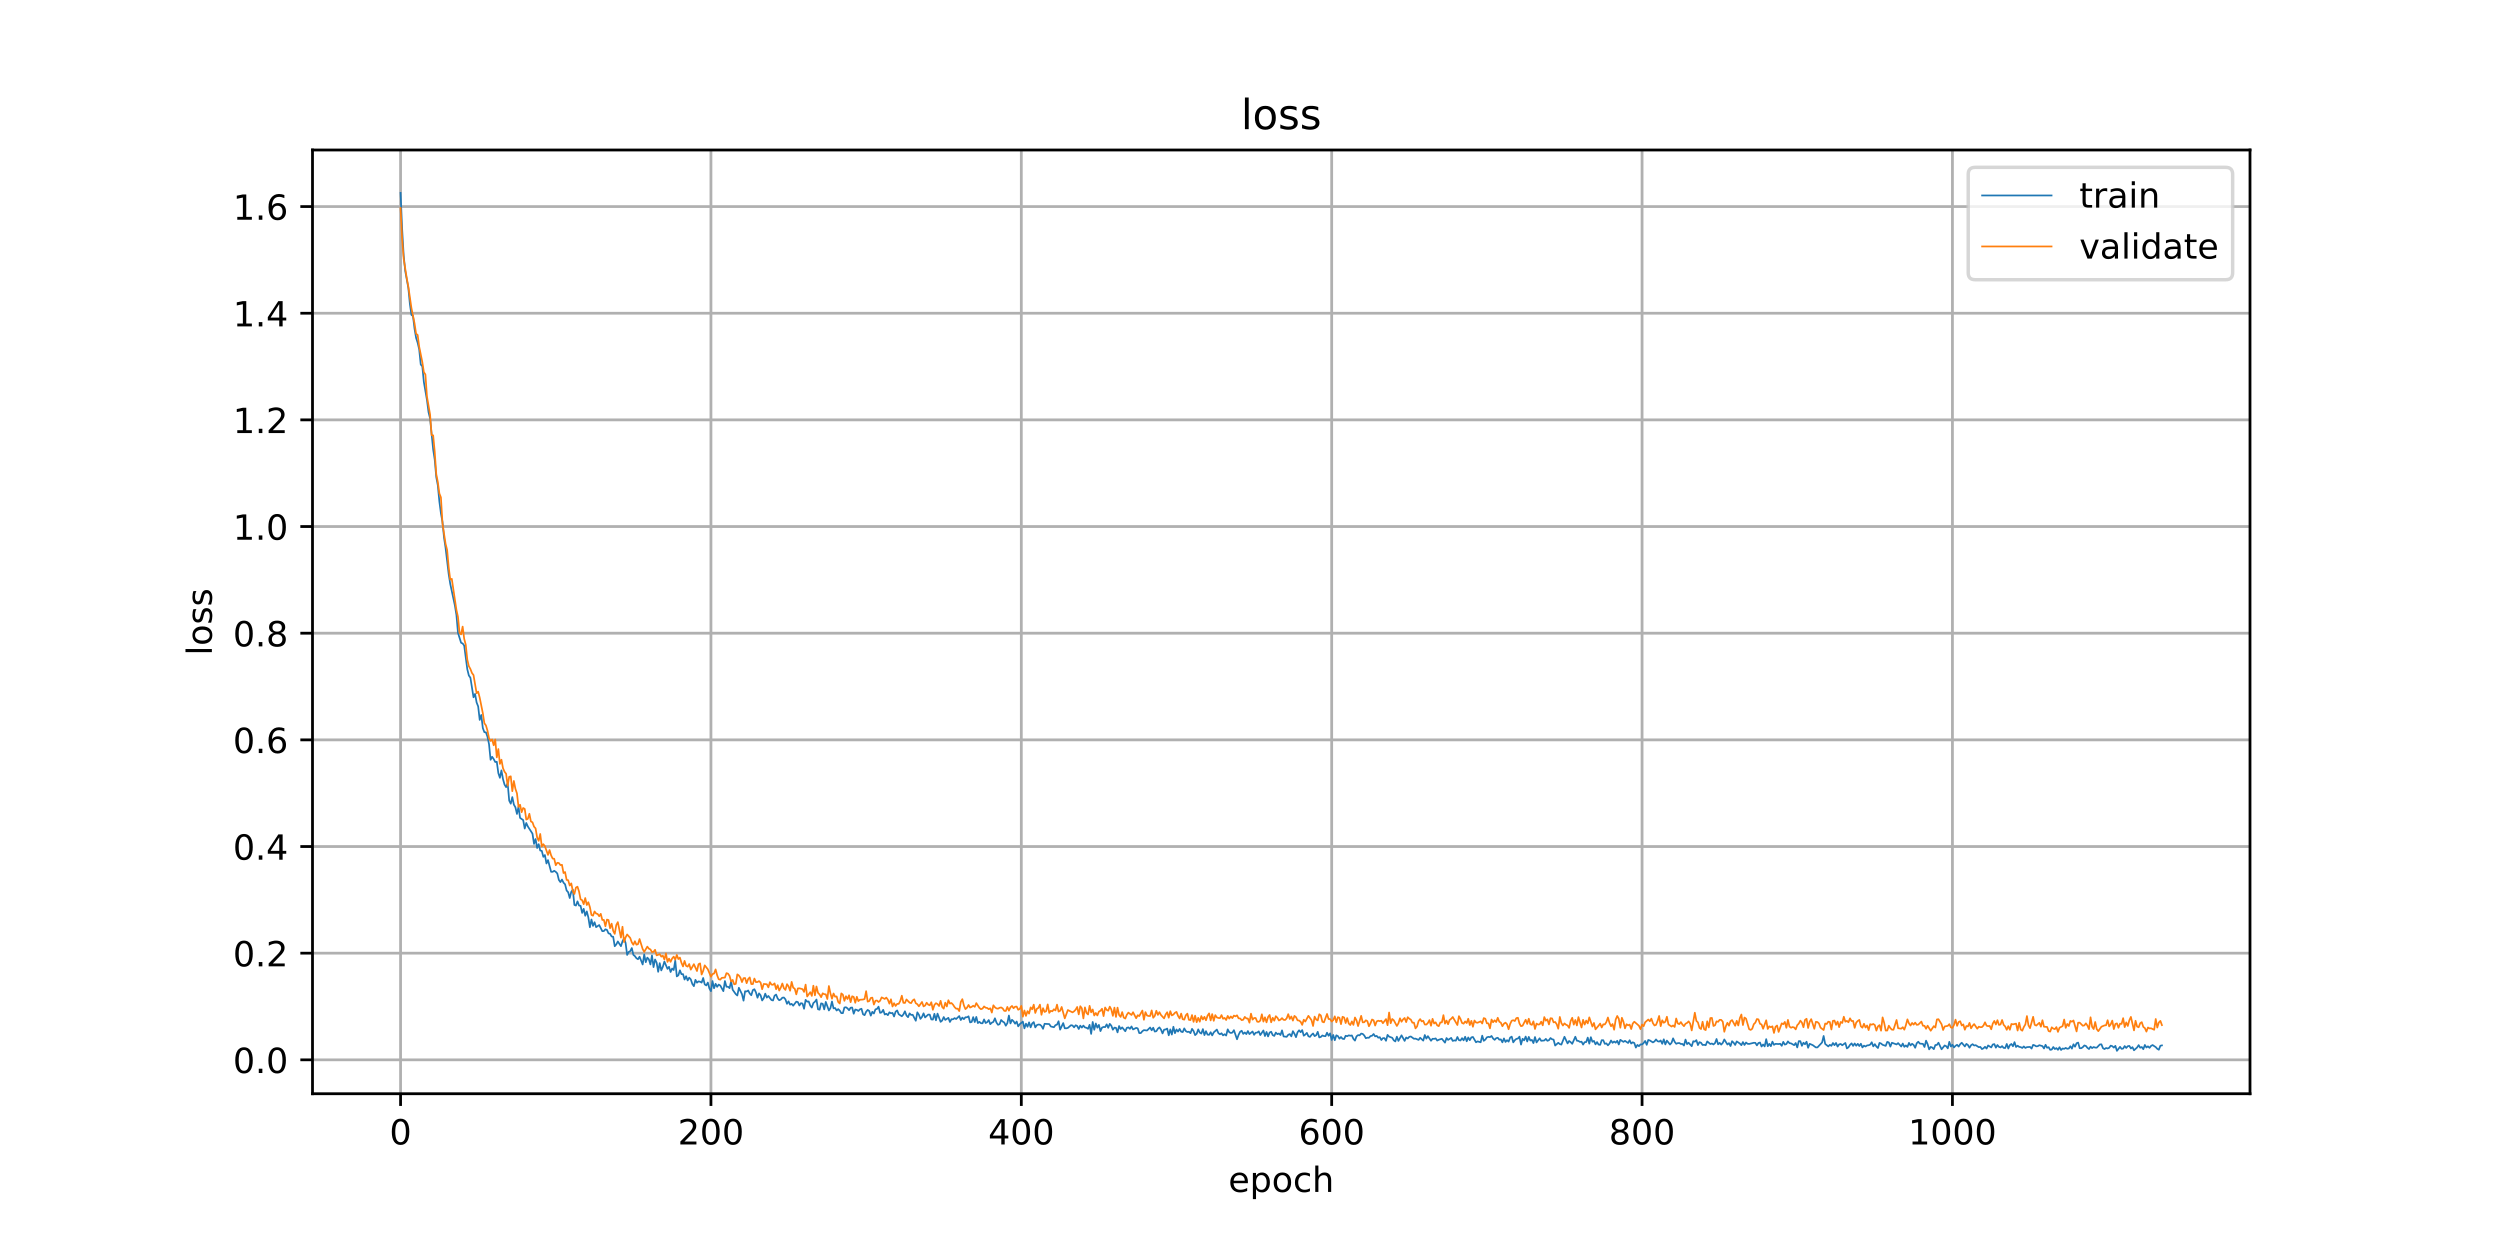 <?xml version="1.0" encoding="utf-8" standalone="no"?>
<!DOCTYPE svg PUBLIC "-//W3C//DTD SVG 1.1//EN"
  "http://www.w3.org/Graphics/SVG/1.1/DTD/svg11.dtd">
<!-- Created with matplotlib (https://matplotlib.org/) -->
<svg height="360pt" version="1.1" viewBox="0 0 720 360" width="720pt" xmlns="http://www.w3.org/2000/svg" xmlns:xlink="http://www.w3.org/1999/xlink">
 <defs>
  <style type="text/css">
*{stroke-linecap:butt;stroke-linejoin:round;}
  </style>
 </defs>
 <g id="figure_1">
  <g id="patch_1">
   <path d="M 0 360 
L 720 360 
L 720 0 
L 0 0 
z
" style="fill:#ffffff;"/>
  </g>
  <g id="axes_1">
   <g id="patch_2">
    <path d="M 90 315 
L 648 315 
L 648 43.2 
L 90 43.2 
z
" style="fill:#ffffff;"/>
   </g>
   <g id="matplotlib.axis_1">
    <g id="xtick_1">
     <g id="line2d_1">
      <path clip-path="url(#p9727763f2b)" d="M 115.364 315 
L 115.364 43.2 
" style="fill:none;stroke:#b0b0b0;stroke-linecap:square;stroke-width:0.8;"/>
     </g>
     <g id="line2d_2">
      <defs>
       <path d="M 0 0 
L 0 3.5 
" id="meda0ec96a5" style="stroke:#000000;stroke-width:0.8;"/>
      </defs>
      <g>
       <use style="stroke:#000000;stroke-width:0.8;" x="115.364" xlink:href="#meda0ec96a5" y="315"/>
      </g>
     </g>
     <g id="text_1">
      <!-- 0 -->
      <defs>
       <path d="M 31.781 66.406 
Q 24.172 66.406 20.328 58.906 
Q 16.5 51.422 16.5 36.375 
Q 16.5 21.391 20.328 13.891 
Q 24.172 6.391 31.781 6.391 
Q 39.453 6.391 43.281 13.891 
Q 47.125 21.391 47.125 36.375 
Q 47.125 51.422 43.281 58.906 
Q 39.453 66.406 31.781 66.406 
z
M 31.781 74.219 
Q 44.047 74.219 50.516 64.516 
Q 56.984 54.828 56.984 36.375 
Q 56.984 17.969 50.516 8.266 
Q 44.047 -1.422 31.781 -1.422 
Q 19.531 -1.422 13.062 8.266 
Q 6.594 17.969 6.594 36.375 
Q 6.594 54.828 13.062 64.516 
Q 19.531 74.219 31.781 74.219 
z
" id="DejaVuSans-48"/>
      </defs>
      <g transform="translate(112.182 329.598)scale(0.1 -0.1)">
       <use xlink:href="#DejaVuSans-48"/>
      </g>
     </g>
    </g>
    <g id="xtick_2">
     <g id="line2d_3">
      <path clip-path="url(#p9727763f2b)" d="M 204.751 315 
L 204.751 43.2 
" style="fill:none;stroke:#b0b0b0;stroke-linecap:square;stroke-width:0.8;"/>
     </g>
     <g id="line2d_4">
      <g>
       <use style="stroke:#000000;stroke-width:0.8;" x="204.751" xlink:href="#meda0ec96a5" y="315"/>
      </g>
     </g>
     <g id="text_2">
      <!-- 200 -->
      <defs>
       <path d="M 19.188 8.297 
L 53.609 8.297 
L 53.609 0 
L 7.328 0 
L 7.328 8.297 
Q 12.938 14.109 22.625 23.891 
Q 32.328 33.688 34.812 36.531 
Q 39.547 41.844 41.422 45.531 
Q 43.312 49.219 43.312 52.781 
Q 43.312 58.594 39.234 62.25 
Q 35.156 65.922 28.609 65.922 
Q 23.969 65.922 18.812 64.312 
Q 13.672 62.703 7.812 59.422 
L 7.812 69.391 
Q 13.766 71.781 18.938 73 
Q 24.125 74.219 28.422 74.219 
Q 39.75 74.219 46.484 68.547 
Q 53.219 62.891 53.219 53.422 
Q 53.219 48.922 51.531 44.891 
Q 49.859 40.875 45.406 35.406 
Q 44.188 33.984 37.641 27.219 
Q 31.109 20.453 19.188 8.297 
z
" id="DejaVuSans-50"/>
      </defs>
      <g transform="translate(195.207 329.598)scale(0.1 -0.1)">
       <use xlink:href="#DejaVuSans-50"/>
       <use x="63.623" xlink:href="#DejaVuSans-48"/>
       <use x="127.246" xlink:href="#DejaVuSans-48"/>
      </g>
     </g>
    </g>
    <g id="xtick_3">
     <g id="line2d_5">
      <path clip-path="url(#p9727763f2b)" d="M 294.138 315 
L 294.138 43.2 
" style="fill:none;stroke:#b0b0b0;stroke-linecap:square;stroke-width:0.8;"/>
     </g>
     <g id="line2d_6">
      <g>
       <use style="stroke:#000000;stroke-width:0.8;" x="294.138" xlink:href="#meda0ec96a5" y="315"/>
      </g>
     </g>
     <g id="text_3">
      <!-- 400 -->
      <defs>
       <path d="M 37.797 64.312 
L 12.891 25.391 
L 37.797 25.391 
z
M 35.203 72.906 
L 47.609 72.906 
L 47.609 25.391 
L 58.016 25.391 
L 58.016 17.188 
L 47.609 17.188 
L 47.609 0 
L 37.797 0 
L 37.797 17.188 
L 4.891 17.188 
L 4.891 26.703 
z
" id="DejaVuSans-52"/>
      </defs>
      <g transform="translate(284.594 329.598)scale(0.1 -0.1)">
       <use xlink:href="#DejaVuSans-52"/>
       <use x="63.623" xlink:href="#DejaVuSans-48"/>
       <use x="127.246" xlink:href="#DejaVuSans-48"/>
      </g>
     </g>
    </g>
    <g id="xtick_4">
     <g id="line2d_7">
      <path clip-path="url(#p9727763f2b)" d="M 383.525 315 
L 383.525 43.2 
" style="fill:none;stroke:#b0b0b0;stroke-linecap:square;stroke-width:0.8;"/>
     </g>
     <g id="line2d_8">
      <g>
       <use style="stroke:#000000;stroke-width:0.8;" x="383.525" xlink:href="#meda0ec96a5" y="315"/>
      </g>
     </g>
     <g id="text_4">
      <!-- 600 -->
      <defs>
       <path d="M 33.016 40.375 
Q 26.375 40.375 22.484 35.828 
Q 18.609 31.297 18.609 23.391 
Q 18.609 15.531 22.484 10.953 
Q 26.375 6.391 33.016 6.391 
Q 39.656 6.391 43.531 10.953 
Q 47.406 15.531 47.406 23.391 
Q 47.406 31.297 43.531 35.828 
Q 39.656 40.375 33.016 40.375 
z
M 52.594 71.297 
L 52.594 62.312 
Q 48.875 64.062 45.094 64.984 
Q 41.312 65.922 37.594 65.922 
Q 27.828 65.922 22.672 59.328 
Q 17.531 52.734 16.797 39.406 
Q 19.672 43.656 24.016 45.922 
Q 28.375 48.188 33.594 48.188 
Q 44.578 48.188 50.953 41.516 
Q 57.328 34.859 57.328 23.391 
Q 57.328 12.156 50.688 5.359 
Q 44.047 -1.422 33.016 -1.422 
Q 20.359 -1.422 13.672 8.266 
Q 6.984 17.969 6.984 36.375 
Q 6.984 53.656 15.188 63.938 
Q 23.391 74.219 37.203 74.219 
Q 40.922 74.219 44.703 73.484 
Q 48.484 72.75 52.594 71.297 
z
" id="DejaVuSans-54"/>
      </defs>
      <g transform="translate(373.982 329.598)scale(0.1 -0.1)">
       <use xlink:href="#DejaVuSans-54"/>
       <use x="63.623" xlink:href="#DejaVuSans-48"/>
       <use x="127.246" xlink:href="#DejaVuSans-48"/>
      </g>
     </g>
    </g>
    <g id="xtick_5">
     <g id="line2d_9">
      <path clip-path="url(#p9727763f2b)" d="M 472.913 315 
L 472.913 43.2 
" style="fill:none;stroke:#b0b0b0;stroke-linecap:square;stroke-width:0.8;"/>
     </g>
     <g id="line2d_10">
      <g>
       <use style="stroke:#000000;stroke-width:0.8;" x="472.913" xlink:href="#meda0ec96a5" y="315"/>
      </g>
     </g>
     <g id="text_5">
      <!-- 800 -->
      <defs>
       <path d="M 31.781 34.625 
Q 24.75 34.625 20.719 30.859 
Q 16.703 27.094 16.703 20.516 
Q 16.703 13.922 20.719 10.156 
Q 24.75 6.391 31.781 6.391 
Q 38.812 6.391 42.859 10.172 
Q 46.922 13.969 46.922 20.516 
Q 46.922 27.094 42.891 30.859 
Q 38.875 34.625 31.781 34.625 
z
M 21.922 38.812 
Q 15.578 40.375 12.031 44.719 
Q 8.5 49.078 8.5 55.328 
Q 8.5 64.062 14.719 69.141 
Q 20.953 74.219 31.781 74.219 
Q 42.672 74.219 48.875 69.141 
Q 55.078 64.062 55.078 55.328 
Q 55.078 49.078 51.531 44.719 
Q 48 40.375 41.703 38.812 
Q 48.828 37.156 52.797 32.312 
Q 56.781 27.484 56.781 20.516 
Q 56.781 9.906 50.312 4.234 
Q 43.844 -1.422 31.781 -1.422 
Q 19.734 -1.422 13.25 4.234 
Q 6.781 9.906 6.781 20.516 
Q 6.781 27.484 10.781 32.312 
Q 14.797 37.156 21.922 38.812 
z
M 18.312 54.391 
Q 18.312 48.734 21.844 45.562 
Q 25.391 42.391 31.781 42.391 
Q 38.141 42.391 41.719 45.562 
Q 45.312 48.734 45.312 54.391 
Q 45.312 60.062 41.719 63.234 
Q 38.141 66.406 31.781 66.406 
Q 25.391 66.406 21.844 63.234 
Q 18.312 60.062 18.312 54.391 
z
" id="DejaVuSans-56"/>
      </defs>
      <g transform="translate(463.369 329.598)scale(0.1 -0.1)">
       <use xlink:href="#DejaVuSans-56"/>
       <use x="63.623" xlink:href="#DejaVuSans-48"/>
       <use x="127.246" xlink:href="#DejaVuSans-48"/>
      </g>
     </g>
    </g>
    <g id="xtick_6">
     <g id="line2d_11">
      <path clip-path="url(#p9727763f2b)" d="M 562.3 315 
L 562.3 43.2 
" style="fill:none;stroke:#b0b0b0;stroke-linecap:square;stroke-width:0.8;"/>
     </g>
     <g id="line2d_12">
      <g>
       <use style="stroke:#000000;stroke-width:0.8;" x="562.3" xlink:href="#meda0ec96a5" y="315"/>
      </g>
     </g>
     <g id="text_6">
      <!-- 1000 -->
      <defs>
       <path d="M 12.406 8.297 
L 28.516 8.297 
L 28.516 63.922 
L 10.984 60.406 
L 10.984 69.391 
L 28.422 72.906 
L 38.281 72.906 
L 38.281 8.297 
L 54.391 8.297 
L 54.391 0 
L 12.406 0 
z
" id="DejaVuSans-49"/>
      </defs>
      <g transform="translate(549.575 329.598)scale(0.1 -0.1)">
       <use xlink:href="#DejaVuSans-49"/>
       <use x="63.623" xlink:href="#DejaVuSans-48"/>
       <use x="127.246" xlink:href="#DejaVuSans-48"/>
       <use x="190.869" xlink:href="#DejaVuSans-48"/>
      </g>
     </g>
    </g>
    <g id="text_7">
     <!-- epoch -->
     <defs>
      <path d="M 56.203 29.594 
L 56.203 25.203 
L 14.891 25.203 
Q 15.484 15.922 20.484 11.062 
Q 25.484 6.203 34.422 6.203 
Q 39.594 6.203 44.453 7.469 
Q 49.312 8.734 54.109 11.281 
L 54.109 2.781 
Q 49.266 0.734 44.188 -0.344 
Q 39.109 -1.422 33.891 -1.422 
Q 20.797 -1.422 13.156 6.188 
Q 5.516 13.812 5.516 26.812 
Q 5.516 40.234 12.766 48.109 
Q 20.016 56 32.328 56 
Q 43.359 56 49.781 48.891 
Q 56.203 41.797 56.203 29.594 
z
M 47.219 32.234 
Q 47.125 39.594 43.094 43.984 
Q 39.062 48.391 32.422 48.391 
Q 24.906 48.391 20.391 44.141 
Q 15.875 39.891 15.188 32.172 
z
" id="DejaVuSans-101"/>
      <path d="M 18.109 8.203 
L 18.109 -20.797 
L 9.078 -20.797 
L 9.078 54.688 
L 18.109 54.688 
L 18.109 46.391 
Q 20.953 51.266 25.266 53.625 
Q 29.594 56 35.594 56 
Q 45.562 56 51.781 48.094 
Q 58.016 40.188 58.016 27.297 
Q 58.016 14.406 51.781 6.484 
Q 45.562 -1.422 35.594 -1.422 
Q 29.594 -1.422 25.266 0.953 
Q 20.953 3.328 18.109 8.203 
z
M 48.688 27.297 
Q 48.688 37.203 44.609 42.844 
Q 40.531 48.484 33.406 48.484 
Q 26.266 48.484 22.188 42.844 
Q 18.109 37.203 18.109 27.297 
Q 18.109 17.391 22.188 11.75 
Q 26.266 6.109 33.406 6.109 
Q 40.531 6.109 44.609 11.75 
Q 48.688 17.391 48.688 27.297 
z
" id="DejaVuSans-112"/>
      <path d="M 30.609 48.391 
Q 23.391 48.391 19.188 42.75 
Q 14.984 37.109 14.984 27.297 
Q 14.984 17.484 19.156 11.844 
Q 23.344 6.203 30.609 6.203 
Q 37.797 6.203 41.984 11.859 
Q 46.188 17.531 46.188 27.297 
Q 46.188 37.016 41.984 42.703 
Q 37.797 48.391 30.609 48.391 
z
M 30.609 56 
Q 42.328 56 49.016 48.375 
Q 55.719 40.766 55.719 27.297 
Q 55.719 13.875 49.016 6.219 
Q 42.328 -1.422 30.609 -1.422 
Q 18.844 -1.422 12.172 6.219 
Q 5.516 13.875 5.516 27.297 
Q 5.516 40.766 12.172 48.375 
Q 18.844 56 30.609 56 
z
" id="DejaVuSans-111"/>
      <path d="M 48.781 52.594 
L 48.781 44.188 
Q 44.969 46.297 41.141 47.344 
Q 37.312 48.391 33.406 48.391 
Q 24.656 48.391 19.812 42.844 
Q 14.984 37.312 14.984 27.297 
Q 14.984 17.281 19.812 11.734 
Q 24.656 6.203 33.406 6.203 
Q 37.312 6.203 41.141 7.25 
Q 44.969 8.297 48.781 10.406 
L 48.781 2.094 
Q 45.016 0.344 40.984 -0.531 
Q 36.969 -1.422 32.422 -1.422 
Q 20.062 -1.422 12.781 6.344 
Q 5.516 14.109 5.516 27.297 
Q 5.516 40.672 12.859 48.328 
Q 20.219 56 33.016 56 
Q 37.156 56 41.109 55.141 
Q 45.062 54.297 48.781 52.594 
z
" id="DejaVuSans-99"/>
      <path d="M 54.891 33.016 
L 54.891 0 
L 45.906 0 
L 45.906 32.719 
Q 45.906 40.484 42.875 44.328 
Q 39.844 48.188 33.797 48.188 
Q 26.516 48.188 22.312 43.547 
Q 18.109 38.922 18.109 30.906 
L 18.109 0 
L 9.078 0 
L 9.078 75.984 
L 18.109 75.984 
L 18.109 46.188 
Q 21.344 51.125 25.703 53.562 
Q 30.078 56 35.797 56 
Q 45.219 56 50.047 50.172 
Q 54.891 44.344 54.891 33.016 
z
" id="DejaVuSans-104"/>
     </defs>
     <g transform="translate(353.772 343.277)scale(0.1 -0.1)">
      <use xlink:href="#DejaVuSans-101"/>
      <use x="61.523" xlink:href="#DejaVuSans-112"/>
      <use x="125" xlink:href="#DejaVuSans-111"/>
      <use x="186.182" xlink:href="#DejaVuSans-99"/>
      <use x="241.162" xlink:href="#DejaVuSans-104"/>
     </g>
    </g>
   </g>
   <g id="matplotlib.axis_2">
    <g id="ytick_1">
     <g id="line2d_13">
      <path clip-path="url(#p9727763f2b)" d="M 90 305.229 
L 648 305.229 
" style="fill:none;stroke:#b0b0b0;stroke-linecap:square;stroke-width:0.8;"/>
     </g>
     <g id="line2d_14">
      <defs>
       <path d="M 0 0 
L -3.5 0 
" id="mf08784c897" style="stroke:#000000;stroke-width:0.8;"/>
      </defs>
      <g>
       <use style="stroke:#000000;stroke-width:0.8;" x="90" xlink:href="#mf08784c897" y="305.229"/>
      </g>
     </g>
     <g id="text_8">
      <!-- 0.0 -->
      <defs>
       <path d="M 10.688 12.406 
L 21 12.406 
L 21 0 
L 10.688 0 
z
" id="DejaVuSans-46"/>
      </defs>
      <g transform="translate(67.097 309.028)scale(0.1 -0.1)">
       <use xlink:href="#DejaVuSans-48"/>
       <use x="63.623" xlink:href="#DejaVuSans-46"/>
       <use x="95.41" xlink:href="#DejaVuSans-48"/>
      </g>
     </g>
    </g>
    <g id="ytick_2">
     <g id="line2d_15">
      <path clip-path="url(#p9727763f2b)" d="M 90 274.512 
L 648 274.512 
" style="fill:none;stroke:#b0b0b0;stroke-linecap:square;stroke-width:0.8;"/>
     </g>
     <g id="line2d_16">
      <g>
       <use style="stroke:#000000;stroke-width:0.8;" x="90" xlink:href="#mf08784c897" y="274.512"/>
      </g>
     </g>
     <g id="text_9">
      <!-- 0.2 -->
      <g transform="translate(67.097 278.311)scale(0.1 -0.1)">
       <use xlink:href="#DejaVuSans-48"/>
       <use x="63.623" xlink:href="#DejaVuSans-46"/>
       <use x="95.41" xlink:href="#DejaVuSans-50"/>
      </g>
     </g>
    </g>
    <g id="ytick_3">
     <g id="line2d_17">
      <path clip-path="url(#p9727763f2b)" d="M 90 243.795 
L 648 243.795 
" style="fill:none;stroke:#b0b0b0;stroke-linecap:square;stroke-width:0.8;"/>
     </g>
     <g id="line2d_18">
      <g>
       <use style="stroke:#000000;stroke-width:0.8;" x="90" xlink:href="#mf08784c897" y="243.795"/>
      </g>
     </g>
     <g id="text_10">
      <!-- 0.4 -->
      <g transform="translate(67.097 247.594)scale(0.1 -0.1)">
       <use xlink:href="#DejaVuSans-48"/>
       <use x="63.623" xlink:href="#DejaVuSans-46"/>
       <use x="95.41" xlink:href="#DejaVuSans-52"/>
      </g>
     </g>
    </g>
    <g id="ytick_4">
     <g id="line2d_19">
      <path clip-path="url(#p9727763f2b)" d="M 90 213.078 
L 648 213.078 
" style="fill:none;stroke:#b0b0b0;stroke-linecap:square;stroke-width:0.8;"/>
     </g>
     <g id="line2d_20">
      <g>
       <use style="stroke:#000000;stroke-width:0.8;" x="90" xlink:href="#mf08784c897" y="213.078"/>
      </g>
     </g>
     <g id="text_11">
      <!-- 0.6 -->
      <g transform="translate(67.097 216.877)scale(0.1 -0.1)">
       <use xlink:href="#DejaVuSans-48"/>
       <use x="63.623" xlink:href="#DejaVuSans-46"/>
       <use x="95.41" xlink:href="#DejaVuSans-54"/>
      </g>
     </g>
    </g>
    <g id="ytick_5">
     <g id="line2d_21">
      <path clip-path="url(#p9727763f2b)" d="M 90 182.361 
L 648 182.361 
" style="fill:none;stroke:#b0b0b0;stroke-linecap:square;stroke-width:0.8;"/>
     </g>
     <g id="line2d_22">
      <g>
       <use style="stroke:#000000;stroke-width:0.8;" x="90" xlink:href="#mf08784c897" y="182.361"/>
      </g>
     </g>
     <g id="text_12">
      <!-- 0.8 -->
      <g transform="translate(67.097 186.16)scale(0.1 -0.1)">
       <use xlink:href="#DejaVuSans-48"/>
       <use x="63.623" xlink:href="#DejaVuSans-46"/>
       <use x="95.41" xlink:href="#DejaVuSans-56"/>
      </g>
     </g>
    </g>
    <g id="ytick_6">
     <g id="line2d_23">
      <path clip-path="url(#p9727763f2b)" d="M 90 151.644 
L 648 151.644 
" style="fill:none;stroke:#b0b0b0;stroke-linecap:square;stroke-width:0.8;"/>
     </g>
     <g id="line2d_24">
      <g>
       <use style="stroke:#000000;stroke-width:0.8;" x="90" xlink:href="#mf08784c897" y="151.644"/>
      </g>
     </g>
     <g id="text_13">
      <!-- 1.0 -->
      <g transform="translate(67.097 155.443)scale(0.1 -0.1)">
       <use xlink:href="#DejaVuSans-49"/>
       <use x="63.623" xlink:href="#DejaVuSans-46"/>
       <use x="95.41" xlink:href="#DejaVuSans-48"/>
      </g>
     </g>
    </g>
    <g id="ytick_7">
     <g id="line2d_25">
      <path clip-path="url(#p9727763f2b)" d="M 90 120.927 
L 648 120.927 
" style="fill:none;stroke:#b0b0b0;stroke-linecap:square;stroke-width:0.8;"/>
     </g>
     <g id="line2d_26">
      <g>
       <use style="stroke:#000000;stroke-width:0.8;" x="90" xlink:href="#mf08784c897" y="120.927"/>
      </g>
     </g>
     <g id="text_14">
      <!-- 1.2 -->
      <g transform="translate(67.097 124.726)scale(0.1 -0.1)">
       <use xlink:href="#DejaVuSans-49"/>
       <use x="63.623" xlink:href="#DejaVuSans-46"/>
       <use x="95.41" xlink:href="#DejaVuSans-50"/>
      </g>
     </g>
    </g>
    <g id="ytick_8">
     <g id="line2d_27">
      <path clip-path="url(#p9727763f2b)" d="M 90 90.21 
L 648 90.21 
" style="fill:none;stroke:#b0b0b0;stroke-linecap:square;stroke-width:0.8;"/>
     </g>
     <g id="line2d_28">
      <g>
       <use style="stroke:#000000;stroke-width:0.8;" x="90" xlink:href="#mf08784c897" y="90.21"/>
      </g>
     </g>
     <g id="text_15">
      <!-- 1.4 -->
      <g transform="translate(67.097 94.01)scale(0.1 -0.1)">
       <use xlink:href="#DejaVuSans-49"/>
       <use x="63.623" xlink:href="#DejaVuSans-46"/>
       <use x="95.41" xlink:href="#DejaVuSans-52"/>
      </g>
     </g>
    </g>
    <g id="ytick_9">
     <g id="line2d_29">
      <path clip-path="url(#p9727763f2b)" d="M 90 59.493 
L 648 59.493 
" style="fill:none;stroke:#b0b0b0;stroke-linecap:square;stroke-width:0.8;"/>
     </g>
     <g id="line2d_30">
      <g>
       <use style="stroke:#000000;stroke-width:0.8;" x="90" xlink:href="#mf08784c897" y="59.493"/>
      </g>
     </g>
     <g id="text_16">
      <!-- 1.6 -->
      <g transform="translate(67.097 63.293)scale(0.1 -0.1)">
       <use xlink:href="#DejaVuSans-49"/>
       <use x="63.623" xlink:href="#DejaVuSans-46"/>
       <use x="95.41" xlink:href="#DejaVuSans-54"/>
      </g>
     </g>
    </g>
    <g id="text_17">
     <!-- loss -->
     <defs>
      <path d="M 9.422 75.984 
L 18.406 75.984 
L 18.406 0 
L 9.422 0 
z
" id="DejaVuSans-108"/>
      <path d="M 44.281 53.078 
L 44.281 44.578 
Q 40.484 46.531 36.375 47.5 
Q 32.281 48.484 27.875 48.484 
Q 21.188 48.484 17.844 46.438 
Q 14.5 44.391 14.5 40.281 
Q 14.5 37.156 16.891 35.375 
Q 19.281 33.594 26.516 31.984 
L 29.594 31.297 
Q 39.156 29.25 43.188 25.516 
Q 47.219 21.781 47.219 15.094 
Q 47.219 7.469 41.188 3.016 
Q 35.156 -1.422 24.609 -1.422 
Q 20.219 -1.422 15.453 -0.562 
Q 10.688 0.297 5.422 2 
L 5.422 11.281 
Q 10.406 8.688 15.234 7.391 
Q 20.062 6.109 24.812 6.109 
Q 31.156 6.109 34.562 8.281 
Q 37.984 10.453 37.984 14.406 
Q 37.984 18.062 35.516 20.016 
Q 33.062 21.969 24.703 23.781 
L 21.578 24.516 
Q 13.234 26.266 9.516 29.906 
Q 5.812 33.547 5.812 39.891 
Q 5.812 47.609 11.281 51.797 
Q 16.75 56 26.812 56 
Q 31.781 56 36.172 55.266 
Q 40.578 54.547 44.281 53.078 
z
" id="DejaVuSans-115"/>
     </defs>
     <g transform="translate(61.017 188.758)rotate(-90)scale(0.1 -0.1)">
      <use xlink:href="#DejaVuSans-108"/>
      <use x="27.783" xlink:href="#DejaVuSans-111"/>
      <use x="88.965" xlink:href="#DejaVuSans-115"/>
      <use x="141.064" xlink:href="#DejaVuSans-115"/>
     </g>
    </g>
   </g>
   <g id="line2d_31">
    <path clip-path="url(#p9727763f2b)" d="M 115.364 55.555 
L 115.811 65.86 
L 116.258 73.593 
L 116.704 78.027 
L 117.598 82.911 
L 118.045 87.53 
L 118.492 90.694 
L 118.939 90.992 
L 119.386 94.688 
L 119.833 97.294 
L 120.28 98.709 
L 120.727 100.631 
L 121.174 104.986 
L 121.621 105.481 
L 122.068 110.003 
L 122.962 115.201 
L 123.408 118.672 
L 123.855 120.486 
L 124.749 129.442 
L 125.196 132.334 
L 125.643 137.414 
L 126.09 139.776 
L 126.537 144.427 
L 126.984 147.83 
L 127.431 150.285 
L 127.878 154.802 
L 128.325 157.797 
L 129.219 165.316 
L 129.666 168.143 
L 131.006 174.389 
L 131.453 177.144 
L 131.9 182.259 
L 132.794 185.126 
L 133.241 185.316 
L 133.688 185.934 
L 134.582 192.743 
L 135.029 194.545 
L 135.476 195.188 
L 136.37 200.813 
L 136.817 199.853 
L 137.264 202.314 
L 137.71 203.45 
L 138.157 207.331 
L 138.604 205.913 
L 139.051 209.681 
L 139.498 210.863 
L 139.945 210.917 
L 140.392 212.167 
L 140.839 214.332 
L 141.286 218.816 
L 141.733 217.96 
L 142.18 218.605 
L 142.627 219.457 
L 143.074 219.397 
L 143.521 222.652 
L 143.968 224.004 
L 144.414 221.877 
L 144.861 224.383 
L 145.308 225.966 
L 145.755 226.693 
L 146.202 225.563 
L 146.649 230.576 
L 147.096 231.457 
L 147.543 229.563 
L 147.99 231.716 
L 148.437 232.508 
L 148.884 234.414 
L 149.331 232.358 
L 149.778 235.556 
L 150.672 236.176 
L 151.119 238.616 
L 151.565 237.021 
L 152.012 238.008 
L 153.353 240.1 
L 153.8 243.036 
L 154.247 241.648 
L 154.694 244.223 
L 155.141 243.12 
L 155.588 244.948 
L 156.035 245.045 
L 156.482 246.768 
L 156.929 246.257 
L 157.376 248.677 
L 157.823 247.712 
L 158.716 251.072 
L 159.163 251.084 
L 159.61 250.791 
L 160.057 251.085 
L 160.504 251.562 
L 160.951 253.42 
L 161.398 254.047 
L 161.845 253.313 
L 162.292 254.218 
L 162.739 254.678 
L 163.186 256.465 
L 163.633 256.967 
L 164.08 258.624 
L 164.527 256.844 
L 164.974 256.229 
L 165.421 260.617 
L 165.867 260.795 
L 166.314 259.597 
L 166.761 260.791 
L 167.208 260.875 
L 167.655 262.916 
L 168.102 261.741 
L 168.549 263.729 
L 168.996 262.488 
L 169.443 264.226 
L 169.89 267.038 
L 170.337 264.817 
L 170.784 266.653 
L 171.231 265.6 
L 171.678 267.02 
L 172.571 266.42 
L 173.465 268.181 
L 173.912 268.145 
L 174.359 267.634 
L 174.806 267.816 
L 175.253 268.82 
L 175.7 268.919 
L 176.147 269.705 
L 176.594 269.79 
L 177.041 272.512 
L 177.488 272 
L 177.935 271.143 
L 178.829 272.5 
L 179.276 271.111 
L 179.722 270.237 
L 180.169 271.567 
L 180.616 275.016 
L 181.063 274.164 
L 181.51 273.935 
L 181.957 273.044 
L 182.404 274.99 
L 182.851 275.369 
L 183.298 275.974 
L 183.745 276.248 
L 184.192 275.534 
L 185.086 277.767 
L 185.533 274.89 
L 185.98 277.106 
L 186.427 275.796 
L 186.873 276.279 
L 187.32 277.758 
L 187.767 275.175 
L 188.214 278.52 
L 188.661 276.335 
L 189.108 277.228 
L 189.555 279.874 
L 190.002 277.396 
L 190.449 279.473 
L 190.896 278.428 
L 191.343 276.935 
L 192.237 279.031 
L 192.684 278.446 
L 193.131 279.933 
L 193.577 278.941 
L 194.024 279.365 
L 194.471 276.659 
L 194.918 281.201 
L 195.365 280.894 
L 195.812 279.459 
L 196.259 280.561 
L 196.706 280.549 
L 197.153 282.101 
L 197.6 281.155 
L 198.047 282.364 
L 198.494 281.568 
L 198.941 282.047 
L 199.388 283.375 
L 199.835 284.018 
L 200.282 282.192 
L 200.728 283.006 
L 201.175 282.631 
L 201.622 282.733 
L 202.069 282.989 
L 202.516 281.663 
L 202.963 283.512 
L 203.41 283.8 
L 203.857 282.977 
L 204.304 284.685 
L 204.751 285.458 
L 205.198 282.553 
L 205.645 284.615 
L 206.092 283.331 
L 206.539 284.205 
L 206.986 283.558 
L 207.433 283.829 
L 208.326 285.452 
L 208.773 282.545 
L 209.22 284.191 
L 209.667 284.173 
L 210.114 284.586 
L 210.561 282.605 
L 211.008 285.047 
L 211.902 286.306 
L 212.349 286.699 
L 212.796 284.48 
L 213.69 286.33 
L 214.137 288.185 
L 214.583 285.48 
L 215.03 285.549 
L 215.477 285.257 
L 215.924 286.131 
L 216.371 286.627 
L 216.818 285.152 
L 217.265 284.894 
L 217.712 285.807 
L 218.159 287.34 
L 218.606 286.089 
L 219.053 286.657 
L 219.5 288.137 
L 219.947 287.49 
L 220.394 286.173 
L 220.841 287.311 
L 221.288 286.837 
L 222.181 288.008 
L 222.628 288.134 
L 223.075 286.757 
L 223.522 286.438 
L 223.969 287.564 
L 224.416 288.067 
L 224.863 287.859 
L 225.31 287.341 
L 225.757 287.28 
L 226.204 287.812 
L 226.651 289.099 
L 227.098 288.382 
L 227.545 289.334 
L 227.992 289.109 
L 228.439 289.634 
L 229.332 288.479 
L 229.779 288.588 
L 230.226 289.582 
L 230.673 288.913 
L 231.12 289.024 
L 231.567 290.518 
L 232.014 287.96 
L 232.461 288.479 
L 232.908 288.421 
L 233.355 289.626 
L 233.802 290.179 
L 234.249 288.881 
L 234.696 288.506 
L 235.143 287.864 
L 235.59 290.666 
L 236.036 290.788 
L 236.483 288.97 
L 236.93 289.083 
L 237.377 290.698 
L 237.824 288.557 
L 238.718 291.01 
L 239.165 290.315 
L 239.612 288.435 
L 240.059 290.408 
L 240.506 290.315 
L 240.953 291.027 
L 241.4 290.623 
L 241.847 291.056 
L 242.294 291.777 
L 242.74 291.796 
L 243.187 290.167 
L 243.634 290.083 
L 244.081 290.411 
L 244.528 290.94 
L 244.975 290.217 
L 245.422 290.165 
L 245.869 291.947 
L 246.316 290.744 
L 246.763 290.85 
L 247.21 291.161 
L 247.657 290.685 
L 248.104 290.521 
L 248.551 292.114 
L 248.998 292.366 
L 249.445 291.38 
L 249.891 290.858 
L 250.338 291.153 
L 250.785 292.502 
L 251.232 291.407 
L 251.679 291.889 
L 252.126 290.692 
L 252.573 290.57 
L 253.02 289.917 
L 253.467 291.7 
L 253.914 291.561 
L 254.361 290.832 
L 254.808 292.171 
L 255.255 291.968 
L 255.702 292.365 
L 256.149 291.55 
L 256.596 291.816 
L 257.042 291.72 
L 257.489 292.743 
L 257.936 291.362 
L 258.383 291.01 
L 258.83 292.096 
L 259.724 292.684 
L 260.171 292.168 
L 260.618 291.255 
L 261.065 292.464 
L 261.512 292.948 
L 261.959 291.856 
L 262.406 292.305 
L 262.853 292.252 
L 263.746 293.969 
L 264.193 291.552 
L 264.64 292.246 
L 265.087 293.434 
L 265.534 292.887 
L 265.981 291.836 
L 266.428 293.025 
L 267.322 292.192 
L 267.769 292.219 
L 268.216 293.593 
L 268.663 293.637 
L 269.11 291.983 
L 269.557 293.841 
L 270.004 291.924 
L 270.897 294.292 
L 271.344 293.918 
L 271.791 292.915 
L 272.238 293.735 
L 273.132 293.137 
L 273.579 294.324 
L 274.026 293.532 
L 274.473 293.552 
L 274.92 293.219 
L 275.367 293.476 
L 276.261 292.629 
L 276.708 293.773 
L 277.155 293.067 
L 277.602 293.515 
L 278.048 292.968 
L 278.495 292.978 
L 278.942 292.703 
L 279.389 294.449 
L 279.836 294.322 
L 280.283 292.935 
L 280.73 294.349 
L 281.177 292.875 
L 281.624 294.642 
L 282.071 294.294 
L 282.518 294.683 
L 282.965 294.715 
L 283.412 293.595 
L 283.859 294.625 
L 284.306 294.381 
L 284.753 293.779 
L 285.199 294.96 
L 285.646 294.529 
L 286.093 294.309 
L 286.54 293.265 
L 286.987 294.511 
L 287.434 295.143 
L 287.881 294.966 
L 288.328 293.755 
L 288.775 294.209 
L 289.222 294.477 
L 289.669 295.402 
L 290.116 294.675 
L 290.563 292.473 
L 291.01 294.74 
L 291.457 293.707 
L 291.903 294.124 
L 292.35 294.824 
L 292.797 294.204 
L 293.244 295.59 
L 293.691 294.957 
L 294.585 294.234 
L 295.032 296.159 
L 295.479 294.816 
L 295.926 295.71 
L 296.373 294.439 
L 296.82 295.87 
L 297.267 294.764 
L 297.714 294.368 
L 298.161 295.891 
L 298.608 295.246 
L 299.054 295.065 
L 299.501 295.103 
L 299.948 295.483 
L 300.395 296.299 
L 300.842 294.853 
L 302.183 294.936 
L 302.63 295.622 
L 303.524 295.846 
L 303.971 295.24 
L 304.418 295.097 
L 304.865 294.122 
L 305.312 296.539 
L 306.205 294.649 
L 306.652 296.143 
L 307.099 296.153 
L 307.546 296.038 
L 308.44 295.259 
L 308.887 295.34 
L 309.334 295.872 
L 309.781 295.277 
L 310.228 295.478 
L 310.675 296.348 
L 311.122 295.383 
L 311.569 295.94 
L 312.016 295.372 
L 312.463 295.897 
L 312.909 295.999 
L 313.356 296.292 
L 313.803 295.149 
L 314.25 297.752 
L 314.697 294.335 
L 315.144 296.568 
L 315.591 294.769 
L 316.038 295.97 
L 316.485 295.166 
L 316.932 296.958 
L 317.379 295.954 
L 317.826 295.759 
L 318.273 295.812 
L 318.72 295.013 
L 319.167 296.015 
L 319.614 294.873 
L 320.06 295.406 
L 320.507 296.555 
L 320.954 295.959 
L 321.401 296.021 
L 321.848 297.325 
L 322.295 295.501 
L 322.742 296.354 
L 323.189 295.886 
L 324.083 296.999 
L 324.53 296.008 
L 324.977 295.893 
L 325.424 296.305 
L 325.871 295.62 
L 326.318 296.48 
L 327.211 296.034 
L 327.658 296.166 
L 328.105 297.532 
L 328.552 297.532 
L 328.999 296.987 
L 329.446 296.672 
L 330.34 296.79 
L 331.234 295.925 
L 331.681 296.723 
L 332.128 295.984 
L 332.575 297.083 
L 333.022 296.991 
L 333.469 296.268 
L 333.915 295.894 
L 334.362 296.524 
L 334.809 297.62 
L 335.256 296.556 
L 335.703 296.476 
L 336.15 296.229 
L 336.597 298.16 
L 337.044 296.471 
L 337.491 297.945 
L 337.938 295.714 
L 338.385 297.546 
L 338.832 296.489 
L 339.279 297.095 
L 339.726 296.323 
L 340.173 297.128 
L 340.62 297.239 
L 341.066 296.179 
L 341.513 296.954 
L 341.96 297.213 
L 342.407 297.132 
L 342.854 297.555 
L 343.301 296.317 
L 343.748 296.941 
L 344.195 298.112 
L 344.642 297.709 
L 345.089 296.461 
L 345.536 297.39 
L 345.983 297.661 
L 346.43 296.386 
L 346.877 298.102 
L 347.324 296.978 
L 347.771 297.967 
L 348.217 298.021 
L 348.664 297.285 
L 349.111 298.196 
L 349.558 297.328 
L 350.452 296.515 
L 350.899 297.548 
L 351.346 297.872 
L 351.793 297.58 
L 352.24 298.188 
L 352.687 297.859 
L 353.134 298.236 
L 353.581 296.453 
L 354.028 297.276 
L 354.475 297.5 
L 354.922 297.388 
L 355.368 296.688 
L 356.262 299.308 
L 356.709 298.049 
L 357.156 297.154 
L 357.603 296.856 
L 358.05 297.762 
L 358.497 297.353 
L 358.944 297.815 
L 359.391 296.941 
L 359.838 297.814 
L 360.732 297.067 
L 361.179 298.025 
L 361.626 297.413 
L 362.072 297.395 
L 362.519 297.035 
L 362.966 298.097 
L 363.86 296.774 
L 364.307 298.376 
L 364.754 297.21 
L 365.201 298.491 
L 365.648 297.382 
L 366.095 297.142 
L 366.542 298.11 
L 366.989 298.343 
L 367.436 297.381 
L 367.883 297.837 
L 368.33 297.649 
L 368.777 298.082 
L 369.223 296.743 
L 369.67 298.49 
L 370.564 298.607 
L 371.011 298.014 
L 371.458 297.814 
L 371.905 298.473 
L 372.352 296.976 
L 372.799 297.715 
L 373.246 298.707 
L 373.693 297.302 
L 374.14 296.729 
L 374.587 297.276 
L 375.034 296.668 
L 375.481 298.274 
L 375.928 297.95 
L 376.374 297.474 
L 376.821 298.435 
L 377.268 298.627 
L 377.715 298.042 
L 378.162 297.644 
L 378.609 298.402 
L 379.056 298.149 
L 379.503 297.164 
L 379.95 298.774 
L 380.397 298.643 
L 380.844 298.213 
L 381.291 298.38 
L 381.738 298.423 
L 382.185 297.428 
L 382.632 298.3 
L 383.078 297.619 
L 383.525 299.498 
L 383.972 298.078 
L 384.419 299.582 
L 384.866 298.172 
L 385.313 298.394 
L 385.76 299.137 
L 386.207 298.66 
L 386.654 299.168 
L 387.101 299.243 
L 387.548 298.296 
L 387.995 298.435 
L 388.442 298.176 
L 388.889 298.288 
L 389.336 298.212 
L 389.783 299.197 
L 390.229 299.689 
L 390.676 298.479 
L 391.123 298.115 
L 391.57 298.176 
L 392.017 297.673 
L 392.464 297.766 
L 392.911 298.226 
L 393.358 299.005 
L 393.805 298.852 
L 394.252 298.884 
L 394.699 298.389 
L 395.146 298.298 
L 395.593 297.8 
L 396.04 298.478 
L 396.487 298.335 
L 396.934 298.856 
L 397.38 298.704 
L 397.827 299.522 
L 398.274 298.993 
L 398.721 298.987 
L 399.168 299.744 
L 399.615 298.05 
L 400.062 298.547 
L 400.956 298.882 
L 401.403 299.611 
L 401.85 299.929 
L 402.297 298.566 
L 402.744 299.778 
L 403.638 298.173 
L 404.531 299.777 
L 404.978 298.808 
L 405.425 299.093 
L 405.872 298.608 
L 406.319 298.509 
L 407.213 299.163 
L 407.66 299.122 
L 408.554 299.494 
L 409.001 298.881 
L 409.895 299.698 
L 410.342 298.093 
L 410.789 299.116 
L 411.235 298.415 
L 412.129 299.737 
L 412.576 299.163 
L 413.023 299.196 
L 413.47 299.061 
L 413.917 299.688 
L 414.364 299.451 
L 415.258 299.165 
L 416.152 300.276 
L 416.599 298.957 
L 417.046 299.489 
L 417.94 298.917 
L 418.386 299.783 
L 418.833 299.631 
L 419.28 299.709 
L 419.727 298.656 
L 420.174 299.56 
L 420.621 299.66 
L 421.068 298.992 
L 421.515 299.617 
L 421.962 298.593 
L 422.409 299.886 
L 422.856 298.786 
L 423.303 299.567 
L 423.75 298.767 
L 424.197 298.644 
L 425.091 300.178 
L 425.537 299.915 
L 426.431 300.176 
L 426.878 298.272 
L 427.325 299.75 
L 427.772 299.41 
L 428.219 298.753 
L 428.666 298.613 
L 429.113 298.696 
L 429.56 298.368 
L 430.007 299.086 
L 430.454 299.472 
L 430.901 299 
L 431.348 298.873 
L 431.795 299.423 
L 432.241 299.349 
L 432.688 300.19 
L 433.135 299.072 
L 433.582 300.08 
L 434.029 299.575 
L 434.476 299.99 
L 434.923 298.82 
L 435.37 298.556 
L 435.817 300.201 
L 436.264 299.581 
L 436.711 299.195 
L 437.158 299.101 
L 437.605 298.559 
L 438.052 300.828 
L 438.499 299.174 
L 438.946 299.629 
L 439.392 298.531 
L 439.839 299.944 
L 440.286 298.627 
L 440.733 299.663 
L 441.18 299.499 
L 441.627 300.411 
L 442.074 298.675 
L 442.521 300.216 
L 443.415 299.032 
L 443.862 299.751 
L 444.756 299.657 
L 445.203 299.2 
L 445.65 299.755 
L 446.097 299.577 
L 446.543 298.959 
L 446.99 299.304 
L 447.437 299.416 
L 447.884 301.114 
L 448.778 300.326 
L 449.225 300.692 
L 449.672 300.843 
L 450.566 298.595 
L 451.46 300.501 
L 451.907 299.803 
L 452.354 300.133 
L 452.801 300.617 
L 453.694 298.582 
L 454.141 299.721 
L 454.588 299.787 
L 455.035 300.073 
L 455.482 299.999 
L 455.929 300.842 
L 456.376 300.135 
L 456.823 300.105 
L 457.27 298.832 
L 457.717 300.568 
L 458.164 298.715 
L 458.611 300.023 
L 459.058 299.78 
L 459.505 300.771 
L 459.952 300.123 
L 460.398 300.847 
L 460.845 300.907 
L 461.292 299.573 
L 461.739 299.579 
L 462.186 300.622 
L 462.633 300.495 
L 463.08 301.052 
L 463.527 300.562 
L 463.974 299.661 
L 464.421 300.332 
L 464.868 299.953 
L 465.315 300.289 
L 465.762 299.753 
L 466.209 300.805 
L 466.656 299.471 
L 467.549 300.061 
L 467.996 299.766 
L 468.89 300.379 
L 469.337 299.589 
L 469.784 300.533 
L 470.231 300.182 
L 470.678 300.384 
L 471.125 301.698 
L 471.572 300.944 
L 472.019 301.289 
L 472.466 300.779 
L 472.913 300.804 
L 473.36 300.401 
L 473.807 299.797 
L 474.254 300.91 
L 474.7 299.504 
L 475.147 299.649 
L 476.041 300.214 
L 476.488 299.933 
L 476.935 299.356 
L 477.382 299.874 
L 477.829 299.985 
L 478.276 299.664 
L 478.723 300.609 
L 479.17 299.327 
L 479.617 300.789 
L 480.064 299.693 
L 480.958 300.823 
L 481.404 300.333 
L 481.851 299.044 
L 482.298 300.033 
L 482.745 300.612 
L 483.192 300.428 
L 483.639 300.388 
L 484.086 300.666 
L 484.533 300.654 
L 484.98 301.111 
L 485.427 299.401 
L 485.874 300.696 
L 486.321 300.31 
L 487.215 301.309 
L 487.662 299.876 
L 488.109 299.988 
L 488.555 299.562 
L 489.002 300.981 
L 489.449 300.142 
L 489.896 300.31 
L 490.343 300.954 
L 490.79 300.902 
L 491.237 301.024 
L 491.684 299.93 
L 492.578 300.684 
L 493.025 300.525 
L 493.472 300.802 
L 493.919 300.422 
L 494.366 299.233 
L 494.813 300.766 
L 495.26 300.345 
L 495.706 300.844 
L 496.153 300.349 
L 496.6 299.363 
L 497.494 300.81 
L 497.941 300.429 
L 498.388 301.258 
L 498.835 299.868 
L 499.282 300.296 
L 499.729 300.941 
L 500.176 299.931 
L 501.07 300.535 
L 501.517 301.009 
L 501.964 300.119 
L 502.41 300.947 
L 502.857 300.247 
L 503.304 300.615 
L 503.751 300.656 
L 505.092 300.323 
L 505.539 300.343 
L 505.986 301.069 
L 506.433 300.392 
L 506.88 300.249 
L 507.327 301.39 
L 507.774 300.816 
L 508.221 301.364 
L 508.668 299.283 
L 509.115 301.319 
L 509.561 300.632 
L 510.008 301.3 
L 510.455 299.996 
L 510.902 300.907 
L 511.349 300.629 
L 512.243 300.686 
L 512.69 300.603 
L 513.137 301.196 
L 513.584 300.059 
L 514.031 300.841 
L 514.478 300.682 
L 514.925 299.926 
L 515.372 300.431 
L 515.819 300.492 
L 516.712 301.007 
L 517.159 300.393 
L 517.606 301.657 
L 518.053 299.845 
L 518.5 299.859 
L 518.947 301.191 
L 519.394 300.307 
L 519.841 300.739 
L 520.288 300.016 
L 520.735 301.756 
L 521.182 300.616 
L 522.076 301.005 
L 522.97 301.658 
L 523.417 301.657 
L 524.757 300.231 
L 525.204 298.366 
L 525.651 300.652 
L 526.545 301.366 
L 526.992 300.917 
L 527.439 301.194 
L 527.886 300.39 
L 528.333 301.01 
L 528.78 300.372 
L 529.227 301.413 
L 529.674 300.786 
L 530.121 300.658 
L 530.567 301.038 
L 531.461 300.382 
L 531.908 301.941 
L 532.355 301.625 
L 532.802 300.922 
L 533.249 300.488 
L 533.696 301.218 
L 534.143 300.523 
L 534.59 301.169 
L 535.037 300.626 
L 535.484 301.257 
L 535.931 300.594 
L 536.378 301.654 
L 536.825 301.151 
L 537.272 301.395 
L 537.718 301.078 
L 538.165 301.038 
L 538.612 300.852 
L 539.059 300.176 
L 539.506 301.357 
L 539.953 300.723 
L 540.4 301.401 
L 540.847 301.824 
L 541.294 300.363 
L 541.741 300.53 
L 542.188 300.905 
L 543.082 301.207 
L 543.529 300.059 
L 543.976 300.223 
L 544.423 301.418 
L 544.869 300.312 
L 546.21 300.799 
L 546.657 300.412 
L 547.551 301.396 
L 547.998 300.541 
L 548.445 301.485 
L 548.892 301.082 
L 549.339 301.508 
L 549.786 300.35 
L 550.233 301.082 
L 550.68 300.611 
L 551.127 300.947 
L 551.573 301.756 
L 552.02 300.446 
L 552.467 300.023 
L 552.914 300.562 
L 553.808 300.633 
L 554.255 301.529 
L 554.702 299.714 
L 555.149 300.71 
L 555.596 302.212 
L 556.043 301.516 
L 556.49 301.691 
L 556.937 302.154 
L 557.384 300.97 
L 557.831 300.943 
L 558.278 300.302 
L 559.171 302.188 
L 560.065 301.093 
L 560.512 301.314 
L 560.959 301.921 
L 561.406 300.05 
L 561.853 301.391 
L 562.3 300.893 
L 562.747 301.656 
L 563.194 301.188 
L 563.641 300.906 
L 564.088 301.415 
L 564.535 300.723 
L 564.982 300.312 
L 565.875 301.369 
L 566.322 300.64 
L 566.769 300.969 
L 567.216 301.744 
L 567.663 301.02 
L 568.11 300.727 
L 568.557 301.111 
L 569.004 301.006 
L 569.898 301.588 
L 570.345 301.514 
L 570.792 302.131 
L 571.239 301.919 
L 571.686 301.481 
L 572.133 301.988 
L 572.579 301.094 
L 573.473 301.659 
L 573.92 300.814 
L 574.367 300.702 
L 574.814 301.724 
L 575.261 300.973 
L 575.708 301.507 
L 576.155 301.656 
L 576.602 301.282 
L 577.049 301.797 
L 577.496 301.826 
L 577.943 300.663 
L 578.39 301.975 
L 578.837 300.989 
L 579.284 300.667 
L 579.73 301.321 
L 580.177 300.142 
L 580.624 301.531 
L 581.071 301.158 
L 581.518 301.498 
L 581.965 301.575 
L 582.412 301.809 
L 582.859 301.378 
L 583.306 301.805 
L 583.753 301.577 
L 584.647 301.508 
L 585.094 301.984 
L 585.541 300.924 
L 585.988 301.069 
L 586.435 301.355 
L 586.881 301.299 
L 587.328 301.013 
L 588.222 301.281 
L 588.669 301.955 
L 589.116 300.904 
L 589.563 301.752 
L 590.01 301.593 
L 590.457 302.354 
L 590.904 302.27 
L 591.351 301.543 
L 591.798 302.119 
L 592.245 301.859 
L 592.692 302.34 
L 593.139 301.599 
L 593.586 302.392 
L 594.032 301.962 
L 594.479 302.069 
L 594.926 301.803 
L 595.373 302.048 
L 595.82 301.965 
L 596.267 301.32 
L 596.714 302.004 
L 597.161 300.753 
L 597.608 301.452 
L 598.055 300.446 
L 598.502 300.267 
L 598.949 301.876 
L 599.396 301.886 
L 599.843 301.588 
L 600.29 301.092 
L 600.736 301.232 
L 601.183 301.778 
L 601.63 302.123 
L 602.077 301.437 
L 602.524 301.849 
L 602.971 301.542 
L 603.418 301.711 
L 603.865 301.728 
L 604.759 300.797 
L 605.206 300.768 
L 605.653 301.878 
L 606.1 302.133 
L 606.547 301.821 
L 606.994 301.964 
L 607.441 301.774 
L 607.887 301.147 
L 608.334 301.295 
L 608.781 301.707 
L 609.228 301.21 
L 609.675 302.645 
L 610.569 301.491 
L 611.016 302.067 
L 611.463 301.993 
L 611.91 301.266 
L 612.357 301.806 
L 612.804 301.304 
L 613.251 301.223 
L 613.698 301.956 
L 614.145 301.59 
L 614.592 302.479 
L 615.485 301.675 
L 615.932 301.002 
L 616.379 301.736 
L 616.826 301.54 
L 617.273 302.171 
L 617.72 300.951 
L 618.167 301.671 
L 618.614 301.346 
L 619.061 301.776 
L 619.508 301.213 
L 619.955 300.978 
L 620.849 301.569 
L 621.296 302.058 
L 621.742 302.321 
L 622.189 301.175 
L 622.636 301.071 
L 622.636 301.071 
" style="fill:none;stroke:#1f77b4;stroke-linecap:square;stroke-width:0.5;"/>
   </g>
   <g id="line2d_32">
    <path clip-path="url(#p9727763f2b)" d="M 115.364 59.907 
L 115.811 68.772 
L 116.258 74.52 
L 117.151 80.153 
L 117.598 82.546 
L 118.492 88.708 
L 119.386 93.142 
L 119.833 96.126 
L 120.28 96.462 
L 120.727 99.868 
L 121.621 104.26 
L 122.068 107.157 
L 122.515 107.864 
L 122.962 114.205 
L 123.855 119.341 
L 124.302 125.323 
L 124.749 125.382 
L 125.196 130.06 
L 125.643 136.558 
L 126.09 138.818 
L 126.537 142.114 
L 126.984 143.252 
L 127.431 150.718 
L 128.325 156.625 
L 128.772 158.389 
L 129.219 163.342 
L 129.666 166.92 
L 130.113 166.707 
L 131.453 175.668 
L 131.9 177.683 
L 132.347 182.311 
L 132.794 182.697 
L 133.241 180.467 
L 133.688 183.982 
L 134.135 185.681 
L 134.582 189.975 
L 135.029 191.856 
L 135.476 192.67 
L 135.923 193.822 
L 136.37 194.419 
L 137.264 199.644 
L 137.71 199.201 
L 138.157 200.936 
L 139.051 205.397 
L 139.498 208.302 
L 139.945 208.913 
L 140.392 210.423 
L 140.839 212.607 
L 141.286 213.373 
L 141.733 212.97 
L 142.18 214.634 
L 142.627 212.985 
L 143.074 218.116 
L 143.521 215.729 
L 143.968 219.994 
L 144.414 218.805 
L 144.861 221.24 
L 145.308 222.258 
L 145.755 222.84 
L 146.202 226.286 
L 146.649 223.726 
L 147.096 223.583 
L 147.543 227.858 
L 147.99 224.922 
L 148.437 227.175 
L 148.884 228.492 
L 149.331 232.371 
L 149.778 231.769 
L 150.225 233.903 
L 150.672 232.708 
L 151.119 232.958 
L 151.565 236.028 
L 152.012 235.838 
L 152.459 234.37 
L 152.906 236.588 
L 153.353 236.823 
L 153.8 238.072 
L 154.247 238.574 
L 154.694 241.199 
L 155.141 242.16 
L 155.588 240.191 
L 156.035 243.779 
L 156.482 243.129 
L 156.929 243.703 
L 157.823 246.213 
L 158.27 244.824 
L 158.716 246.334 
L 159.163 247.264 
L 159.61 247.32 
L 160.057 249.184 
L 160.504 248.49 
L 160.951 248.553 
L 161.398 249.143 
L 161.845 249.067 
L 162.292 251.437 
L 162.739 251.148 
L 163.186 253.406 
L 163.633 253.501 
L 164.08 255.034 
L 164.527 254.417 
L 164.974 256.617 
L 165.421 257.466 
L 165.867 255.625 
L 166.314 255.366 
L 166.761 256.753 
L 167.208 259.014 
L 167.655 259.248 
L 168.102 260.411 
L 168.549 258.637 
L 168.996 260.641 
L 169.443 259.844 
L 169.89 261.259 
L 170.337 263.513 
L 170.784 263.71 
L 171.231 262.503 
L 171.678 263.09 
L 172.125 263.231 
L 172.571 263.87 
L 173.018 263.182 
L 173.465 264.945 
L 173.912 264.927 
L 174.359 266.761 
L 174.806 264.84 
L 175.253 264.979 
L 175.7 267.326 
L 176.147 266.018 
L 176.594 268.066 
L 177.041 268.947 
L 177.488 266.416 
L 177.935 265.576 
L 178.829 270.023 
L 179.276 266.904 
L 179.722 271.312 
L 180.169 269.974 
L 180.616 269.125 
L 181.51 270.142 
L 181.957 271.404 
L 182.404 272.081 
L 182.851 271.083 
L 183.298 272.072 
L 183.745 271.916 
L 184.192 270.446 
L 185.086 273.32 
L 185.533 274.135 
L 186.427 272.632 
L 186.873 273.209 
L 187.32 273.436 
L 187.767 274.193 
L 188.214 274.111 
L 188.661 273.541 
L 189.108 275.145 
L 190.002 274.793 
L 190.449 275.503 
L 190.896 275.225 
L 191.343 276.323 
L 191.79 274.578 
L 192.237 277.027 
L 192.684 276.085 
L 193.131 277.01 
L 193.577 276.035 
L 194.024 275.506 
L 194.471 276.372 
L 194.918 275.014 
L 195.365 276.201 
L 195.812 275.788 
L 196.259 277.289 
L 196.706 278.331 
L 197.153 276.749 
L 197.6 278.172 
L 198.047 278.39 
L 198.494 277.643 
L 198.941 279.259 
L 199.835 277.686 
L 200.728 279.656 
L 201.175 277.692 
L 201.622 277.459 
L 202.069 280.66 
L 202.516 279.591 
L 202.963 278.022 
L 203.857 279.155 
L 204.751 281.302 
L 205.198 280.535 
L 205.645 280.39 
L 206.092 279.188 
L 206.539 280.87 
L 206.986 282.026 
L 207.433 282.136 
L 207.879 281.621 
L 208.773 281.545 
L 209.22 280.269 
L 209.667 280.42 
L 210.114 281.061 
L 210.561 282.675 
L 211.008 282.216 
L 211.455 283.482 
L 211.902 283.361 
L 212.349 280.622 
L 212.796 280.942 
L 213.243 281.581 
L 213.69 282.839 
L 214.137 281.72 
L 214.583 281.67 
L 215.03 283.148 
L 215.477 281.967 
L 215.924 281.491 
L 216.371 283.405 
L 216.818 283.415 
L 217.265 281.823 
L 217.712 282.857 
L 218.159 282.819 
L 218.606 282.557 
L 219.053 282.989 
L 219.5 284.893 
L 219.947 283.382 
L 220.841 283.462 
L 221.288 284.358 
L 221.734 282.861 
L 222.181 283.565 
L 222.628 283.619 
L 223.075 283.222 
L 223.522 284.889 
L 223.969 283.735 
L 224.416 285.281 
L 224.863 284.45 
L 225.31 283.246 
L 225.757 284.598 
L 226.204 285.087 
L 226.651 283.442 
L 227.098 284.061 
L 227.545 285.327 
L 227.992 282.788 
L 228.439 284.446 
L 228.885 284.742 
L 229.332 286.375 
L 229.779 284.669 
L 230.226 284.63 
L 231.12 284.869 
L 231.567 285.67 
L 232.014 283.579 
L 232.461 286.984 
L 233.355 285.743 
L 233.802 286.812 
L 234.249 283.885 
L 234.696 286.645 
L 235.143 284.108 
L 235.59 285.944 
L 236.036 286.398 
L 236.483 287.181 
L 236.93 286.08 
L 237.377 286.326 
L 237.824 286.361 
L 238.271 287.716 
L 238.718 283.982 
L 239.165 286.115 
L 239.612 287.624 
L 240.059 286.125 
L 240.506 287.047 
L 240.953 286.97 
L 241.4 288.57 
L 241.847 289.012 
L 242.294 286.1 
L 242.74 286.453 
L 243.187 288.234 
L 243.634 286.913 
L 244.081 287.711 
L 244.528 286.642 
L 244.975 288.618 
L 245.422 286.928 
L 245.869 287.108 
L 246.316 288.789 
L 246.763 287.077 
L 247.21 288.321 
L 247.657 287.928 
L 248.551 287.865 
L 248.998 287.708 
L 249.445 285.464 
L 249.891 288.465 
L 250.338 288.32 
L 250.785 287.414 
L 251.232 287.315 
L 251.679 289.307 
L 252.126 288.215 
L 252.573 288.145 
L 253.02 288.578 
L 253.467 288.216 
L 253.914 287.25 
L 254.808 287.689 
L 255.255 287.31 
L 255.702 287.902 
L 256.149 289.049 
L 256.596 287.798 
L 257.042 289.867 
L 257.489 288.923 
L 257.936 289.708 
L 258.383 289.111 
L 258.83 289.12 
L 259.277 288.276 
L 259.724 286.766 
L 260.171 288.8 
L 260.618 288.855 
L 261.065 287.845 
L 261.959 288.76 
L 262.406 288.898 
L 262.853 288.128 
L 263.3 287.81 
L 263.746 288.929 
L 264.193 289.206 
L 264.64 289.814 
L 265.534 288.569 
L 265.981 289.839 
L 266.428 289.594 
L 266.875 288.782 
L 267.322 289.328 
L 267.769 289.519 
L 268.216 288.642 
L 268.663 290.808 
L 269.11 289.419 
L 269.557 288.921 
L 270.004 289.173 
L 270.451 289.729 
L 270.897 288.239 
L 271.344 290.007 
L 271.791 290.489 
L 272.238 288.772 
L 272.685 289.862 
L 273.132 288.065 
L 273.579 289.021 
L 274.026 288.876 
L 274.473 289.344 
L 274.92 290.043 
L 275.367 290.504 
L 275.814 290.487 
L 276.261 291.191 
L 276.708 288.567 
L 277.155 287.761 
L 277.602 289.569 
L 278.048 290.625 
L 278.495 290.217 
L 278.942 289.428 
L 279.389 290.171 
L 279.836 289.973 
L 280.283 289.653 
L 280.73 289.966 
L 281.177 288.902 
L 282.071 290.283 
L 282.518 290.648 
L 282.965 290.471 
L 283.412 289.862 
L 283.859 290.216 
L 284.306 290.295 
L 284.753 290.645 
L 285.199 290.388 
L 285.646 291.613 
L 286.093 289.53 
L 286.54 290.107 
L 286.987 290.424 
L 287.434 290.498 
L 287.881 290.238 
L 288.328 290.137 
L 288.775 290.434 
L 289.222 291.128 
L 289.669 291.163 
L 290.116 289.996 
L 290.563 291.058 
L 291.01 290.104 
L 291.457 289.724 
L 291.903 290.364 
L 292.35 289.933 
L 292.797 289.895 
L 293.244 290.81 
L 293.691 290.566 
L 294.138 289.703 
L 294.585 292.795 
L 295.032 291.023 
L 295.479 292.568 
L 295.926 291.208 
L 296.373 291.913 
L 296.82 290.134 
L 297.267 290.683 
L 297.714 289.347 
L 298.161 291.721 
L 298.608 290.541 
L 299.054 290.27 
L 299.501 289.342 
L 299.948 292.254 
L 300.395 290.364 
L 300.842 291.44 
L 301.289 291.225 
L 301.736 289.274 
L 302.183 291.709 
L 302.63 291.121 
L 303.077 291.258 
L 303.524 290.668 
L 303.971 291.003 
L 304.418 289.336 
L 304.865 291.338 
L 305.312 291.111 
L 305.759 290.012 
L 306.652 293.289 
L 307.546 290.895 
L 308.887 291.562 
L 309.334 291.26 
L 309.781 290.782 
L 310.228 290.014 
L 310.675 292.141 
L 311.122 289.796 
L 311.569 290.401 
L 312.016 293.298 
L 312.463 290.135 
L 312.909 291.732 
L 313.356 292.173 
L 313.803 289.693 
L 314.25 291.542 
L 314.697 290.731 
L 315.144 292.46 
L 315.591 291.735 
L 316.038 292.447 
L 316.485 291.341 
L 316.932 291.104 
L 317.379 290.527 
L 317.826 292.629 
L 318.273 290.158 
L 318.72 290.849 
L 319.167 291.082 
L 319.614 289.914 
L 320.06 290.741 
L 320.507 292.557 
L 320.954 290.203 
L 321.401 292.867 
L 321.848 290.198 
L 322.295 292.298 
L 322.742 292.867 
L 323.189 291.49 
L 323.636 293.068 
L 324.083 293.346 
L 324.53 292.24 
L 324.977 291.633 
L 325.871 292.313 
L 326.318 291.523 
L 327.211 293.248 
L 327.658 292.385 
L 328.105 292.631 
L 328.999 291.037 
L 329.446 293.681 
L 329.893 291.502 
L 330.34 292.468 
L 330.787 292.606 
L 331.234 292.598 
L 331.681 291.001 
L 332.128 293.112 
L 332.575 292.566 
L 333.022 291.097 
L 333.469 292.292 
L 333.915 291.505 
L 334.362 292.328 
L 335.256 293.288 
L 335.703 292.164 
L 336.15 291.528 
L 336.597 293.101 
L 337.044 291.221 
L 337.491 292.437 
L 337.938 292.196 
L 338.385 291.682 
L 338.832 291.426 
L 339.279 292.572 
L 339.726 293.309 
L 340.173 291.916 
L 340.62 293.534 
L 341.066 293.657 
L 341.513 292.415 
L 341.96 291.925 
L 342.407 293.717 
L 342.854 293.788 
L 343.301 292.337 
L 343.748 294.283 
L 344.195 292.514 
L 344.642 294.395 
L 345.089 293.132 
L 345.536 294.247 
L 345.983 292.636 
L 346.43 293.605 
L 346.877 292.855 
L 347.324 293.843 
L 347.771 292.514 
L 348.217 291.859 
L 348.664 293.877 
L 349.111 292.067 
L 349.558 293.987 
L 350.005 292.361 
L 350.452 293.015 
L 350.899 293.174 
L 351.346 293.209 
L 351.793 292.344 
L 352.24 293.401 
L 352.687 293.166 
L 353.134 293.756 
L 353.581 292.588 
L 354.028 293.347 
L 354.475 292.745 
L 354.922 293.215 
L 355.368 292.489 
L 355.815 292.706 
L 356.262 292.415 
L 356.709 293.276 
L 357.156 293.313 
L 357.603 293.805 
L 358.05 293.683 
L 358.497 292.875 
L 358.944 293.298 
L 359.391 293.344 
L 359.838 294.524 
L 360.285 291.933 
L 360.732 293.651 
L 361.179 293.192 
L 361.626 293.193 
L 362.072 294.238 
L 362.519 294.301 
L 362.966 293.924 
L 363.413 292.12 
L 363.86 294.214 
L 364.307 292.988 
L 364.754 294.434 
L 365.201 292.919 
L 365.648 292.311 
L 366.095 294.419 
L 366.542 293.129 
L 366.989 293.958 
L 367.436 292.669 
L 367.883 293.105 
L 368.33 293.893 
L 368.777 293.661 
L 369.223 293.223 
L 369.67 293.709 
L 370.117 293.762 
L 370.564 293.271 
L 371.011 292.077 
L 371.458 293.449 
L 371.905 292.752 
L 372.352 293.93 
L 372.799 292.585 
L 373.246 292.943 
L 373.693 293.856 
L 374.14 293.913 
L 374.587 294.285 
L 375.034 295.158 
L 375.481 293.671 
L 375.928 294.201 
L 376.821 292.561 
L 377.715 293.802 
L 378.162 295.476 
L 378.609 292.796 
L 379.056 293.608 
L 379.503 293.882 
L 379.95 292.1 
L 380.397 292.449 
L 380.844 294.269 
L 381.291 294.436 
L 382.185 292.017 
L 382.632 293.474 
L 383.078 293.506 
L 383.525 294.204 
L 383.972 293.786 
L 384.419 292.714 
L 384.866 294.426 
L 385.313 292.954 
L 385.76 293.128 
L 386.207 294.956 
L 386.654 292.833 
L 387.101 293.034 
L 387.548 294.632 
L 387.995 293.209 
L 388.442 294.781 
L 388.889 295.211 
L 389.336 294.166 
L 389.783 295.162 
L 390.229 293.04 
L 390.676 293.867 
L 391.123 295.502 
L 392.017 292.569 
L 392.464 294.446 
L 392.911 294.408 
L 393.358 293.846 
L 393.805 294.091 
L 394.252 295.56 
L 394.699 294.711 
L 395.146 293.615 
L 395.593 293.84 
L 396.04 295.356 
L 396.487 294.165 
L 396.934 293.959 
L 397.38 294.094 
L 397.827 293.968 
L 398.274 294.679 
L 399.168 293.497 
L 399.615 295.248 
L 400.062 291.609 
L 400.509 294.693 
L 400.956 293.471 
L 401.403 293.827 
L 402.297 295.475 
L 402.744 294.718 
L 403.191 293.271 
L 403.638 294.258 
L 404.085 293.587 
L 404.531 293.184 
L 404.978 294.366 
L 405.425 292.952 
L 405.872 293.389 
L 406.319 293.653 
L 406.766 294.539 
L 407.213 294.529 
L 407.66 296.172 
L 408.107 295.621 
L 408.554 294.076 
L 409.001 293.507 
L 409.448 294.167 
L 409.895 293.99 
L 410.342 295.051 
L 410.789 295.068 
L 411.235 294.621 
L 411.682 293.796 
L 412.129 295.41 
L 412.576 293.43 
L 413.023 294.769 
L 413.47 294.431 
L 413.917 295.301 
L 414.364 295.531 
L 414.811 294.465 
L 415.258 294.444 
L 415.705 292.366 
L 416.152 294.796 
L 416.599 293.924 
L 417.046 294.983 
L 417.493 293.747 
L 417.94 293.417 
L 418.386 292.897 
L 419.727 295.198 
L 420.174 292.656 
L 420.621 293.463 
L 421.068 294.616 
L 421.515 294.816 
L 421.962 294.18 
L 422.409 294.635 
L 422.856 293.402 
L 423.303 295.213 
L 423.75 294.012 
L 424.197 295.698 
L 424.644 293.904 
L 425.091 294.477 
L 425.537 294.549 
L 426.431 294.145 
L 426.878 294.773 
L 427.325 293.212 
L 427.772 293.389 
L 428.219 294.703 
L 428.666 294.735 
L 429.113 296.164 
L 429.56 293.625 
L 430.007 294.407 
L 430.454 293.843 
L 430.901 294.343 
L 431.348 293.121 
L 431.795 294.246 
L 432.241 294.523 
L 432.688 295.556 
L 433.135 294.816 
L 433.582 294.522 
L 434.029 294.99 
L 434.476 296.412 
L 434.923 294.887 
L 435.37 293.961 
L 435.817 293.817 
L 436.264 294.063 
L 436.711 293.217 
L 437.158 293.113 
L 437.605 294.758 
L 438.052 295.538 
L 438.499 295.406 
L 439.392 293.695 
L 439.839 294.878 
L 440.286 293.388 
L 440.733 294.973 
L 441.18 295.153 
L 441.627 294.147 
L 442.074 296.34 
L 442.521 294.801 
L 442.968 295.078 
L 443.415 295.008 
L 443.862 294.244 
L 444.309 295.295 
L 444.756 292.922 
L 445.203 293.948 
L 445.65 293.594 
L 446.097 295.038 
L 446.543 293.248 
L 446.99 293.304 
L 447.437 294.446 
L 447.884 294.331 
L 448.331 294.972 
L 448.778 296.261 
L 449.225 292.884 
L 449.672 294.626 
L 450.119 295.354 
L 450.566 294.741 
L 451.013 295.115 
L 451.46 295.326 
L 451.907 296.031 
L 452.354 294.03 
L 452.801 293.125 
L 453.247 295.09 
L 453.694 293.759 
L 454.141 295.323 
L 454.588 292.936 
L 455.482 295.917 
L 455.929 293.708 
L 456.376 295.077 
L 456.823 293.925 
L 457.27 294.738 
L 457.717 293.008 
L 458.611 295.643 
L 459.058 294.61 
L 459.505 296.451 
L 460.398 295.382 
L 460.845 294.787 
L 461.292 295.915 
L 461.739 295.009 
L 462.186 295.034 
L 462.633 294.354 
L 463.08 293.039 
L 463.527 294.582 
L 463.974 295.552 
L 464.421 294.921 
L 464.868 296.549 
L 465.315 293.645 
L 465.762 292.6 
L 466.209 293.408 
L 466.656 295.974 
L 467.103 293.129 
L 467.549 294.261 
L 467.996 296.162 
L 468.443 294.977 
L 468.89 295.288 
L 469.337 295.087 
L 469.784 296.356 
L 470.231 294.778 
L 470.678 294.255 
L 471.572 295.025 
L 472.019 295.421 
L 472.466 296.401 
L 472.913 295.071 
L 473.36 295.536 
L 473.807 294.411 
L 474.7 293.625 
L 475.147 294.12 
L 475.594 293.362 
L 476.041 294.67 
L 476.488 295.333 
L 476.935 295.164 
L 477.382 294.049 
L 477.829 292.602 
L 478.276 295.523 
L 478.723 293.854 
L 479.17 294.552 
L 479.617 294.26 
L 480.064 292.824 
L 480.511 295.039 
L 481.404 295.642 
L 481.851 295.327 
L 482.298 295.757 
L 482.745 293.329 
L 483.192 294.757 
L 483.639 294.943 
L 484.086 294.361 
L 484.533 295.055 
L 484.98 295.537 
L 485.427 294.833 
L 485.874 294.608 
L 486.321 294.157 
L 486.768 294.812 
L 487.215 296.76 
L 488.109 291.668 
L 488.555 294.013 
L 489.002 294.457 
L 489.449 296.031 
L 489.896 296.366 
L 490.343 294.27 
L 490.79 296.419 
L 491.237 296.663 
L 491.684 294.143 
L 492.131 295.902 
L 492.578 293.21 
L 493.025 293.163 
L 493.472 295.481 
L 493.919 295.279 
L 494.366 294.15 
L 494.813 294.282 
L 495.26 293.706 
L 495.706 293.723 
L 496.153 294.239 
L 496.6 297.141 
L 497.047 295.561 
L 497.494 294.57 
L 497.941 295.392 
L 498.388 294.102 
L 498.835 293.784 
L 499.729 295.413 
L 500.176 293.988 
L 500.623 295.326 
L 501.07 293.237 
L 501.517 292.182 
L 501.964 295.209 
L 502.41 293.056 
L 502.857 293.371 
L 503.751 296.403 
L 504.198 296.614 
L 504.645 296.271 
L 505.092 294.972 
L 505.539 294.52 
L 505.986 293.486 
L 506.433 293.587 
L 506.88 294.855 
L 507.327 295.045 
L 507.774 296.286 
L 508.668 293.844 
L 509.115 296.335 
L 509.561 295.583 
L 510.008 295.842 
L 510.455 295.583 
L 510.902 297.479 
L 511.349 295.723 
L 511.796 295.35 
L 512.243 297.191 
L 513.137 294.725 
L 513.584 294.972 
L 514.031 294.318 
L 514.478 296.001 
L 514.925 293.732 
L 515.372 295.647 
L 515.819 295.985 
L 516.266 295.788 
L 516.712 295.908 
L 517.159 296.462 
L 517.606 295.257 
L 518.053 294.79 
L 518.5 293.949 
L 518.947 294.507 
L 519.394 295.848 
L 519.841 293.734 
L 520.288 293.41 
L 520.735 296.054 
L 521.182 294.272 
L 521.629 293.516 
L 522.523 296.289 
L 522.97 294.296 
L 523.417 294.349 
L 523.863 294.765 
L 524.31 295.955 
L 525.204 296.645 
L 525.651 294.775 
L 526.098 294.909 
L 526.545 294.246 
L 526.992 294.347 
L 527.439 296.485 
L 527.886 293.999 
L 528.333 293.922 
L 528.78 295.156 
L 529.227 294.224 
L 529.674 295.813 
L 530.121 294.337 
L 530.567 294.609 
L 531.014 292.821 
L 531.461 294.247 
L 531.908 294.019 
L 532.355 294.409 
L 532.802 293.282 
L 533.249 294.054 
L 533.696 294.03 
L 534.143 296.014 
L 534.59 294.517 
L 535.037 294.029 
L 535.484 293.737 
L 535.931 295.586 
L 536.378 295.971 
L 536.825 294.852 
L 537.272 295.923 
L 537.718 295.342 
L 538.165 296.667 
L 538.612 294.964 
L 539.059 295.113 
L 539.506 294.903 
L 539.953 295.22 
L 540.4 296.815 
L 540.847 295.607 
L 541.294 295.242 
L 541.741 296.83 
L 542.188 293.012 
L 542.635 294.559 
L 543.082 296.796 
L 543.529 296.786 
L 543.976 295.399 
L 544.423 296.1 
L 544.869 296.547 
L 545.316 296.564 
L 546.21 293.761 
L 546.657 296.124 
L 547.551 296.261 
L 547.998 295.839 
L 548.445 296.546 
L 548.892 295.261 
L 549.339 293.577 
L 549.786 294.751 
L 550.233 295.351 
L 550.68 294.608 
L 551.127 295.09 
L 551.573 294.514 
L 552.02 295.153 
L 552.467 295.087 
L 553.361 294.22 
L 553.808 295.41 
L 554.255 295.435 
L 554.702 296.287 
L 555.149 295.401 
L 556.043 296.848 
L 556.937 295.532 
L 557.384 295.929 
L 557.831 293.602 
L 558.278 293.532 
L 559.171 294.972 
L 559.618 296.636 
L 560.065 295.617 
L 560.959 295.452 
L 561.406 294.962 
L 561.853 295.903 
L 562.3 296.014 
L 562.747 295.189 
L 563.194 293.664 
L 563.641 295.436 
L 564.088 294.332 
L 564.535 294.123 
L 564.982 295.345 
L 565.429 295.025 
L 565.875 296.558 
L 566.322 295.495 
L 566.769 295.606 
L 567.216 294.598 
L 567.663 296.159 
L 568.11 295.419 
L 568.557 294.938 
L 569.451 296.26 
L 569.898 295.679 
L 570.345 295.828 
L 570.792 295.811 
L 571.239 295.341 
L 571.686 294.425 
L 572.133 295.4 
L 572.579 295.53 
L 573.026 295.461 
L 573.473 296.434 
L 573.92 294.776 
L 574.367 294.032 
L 574.814 295.047 
L 575.261 293.815 
L 575.708 295.174 
L 576.155 295.043 
L 576.602 293.761 
L 577.049 295.156 
L 577.496 295.624 
L 577.943 296.583 
L 578.39 295.539 
L 578.837 296.566 
L 579.284 294.901 
L 579.73 295.016 
L 580.624 294.813 
L 581.071 296.79 
L 581.518 294.551 
L 581.965 296.504 
L 582.412 296.842 
L 582.859 295.785 
L 583.306 295.025 
L 583.753 292.634 
L 584.2 295.3 
L 584.647 296.099 
L 585.541 292.844 
L 585.988 295.147 
L 586.435 295.369 
L 587.328 294.562 
L 587.775 295.68 
L 588.222 293.825 
L 588.669 295.689 
L 589.563 295.757 
L 590.01 296.963 
L 590.457 297.097 
L 590.904 295.872 
L 591.351 296.234 
L 591.798 296.39 
L 592.245 295.804 
L 592.692 297.174 
L 593.139 295.983 
L 594.032 295.517 
L 594.479 293.629 
L 594.926 296.02 
L 595.373 294.904 
L 595.82 295.491 
L 596.267 294.028 
L 596.714 294.25 
L 597.161 293.897 
L 598.055 297.05 
L 598.502 294.549 
L 598.949 294.511 
L 599.843 295.414 
L 600.29 295.316 
L 600.736 294.724 
L 601.183 295.372 
L 601.63 296.393 
L 602.077 292.986 
L 602.524 295.712 
L 602.971 296.362 
L 603.418 294.341 
L 603.865 296.387 
L 604.312 296.969 
L 605.206 295.694 
L 606.1 295.315 
L 606.547 295.275 
L 606.994 293.824 
L 607.441 295.6 
L 607.887 295.017 
L 608.334 293.935 
L 608.781 296.374 
L 609.228 294.886 
L 609.675 294.732 
L 610.122 295.993 
L 610.569 294.814 
L 611.016 294.884 
L 611.463 293.235 
L 611.91 295.805 
L 612.357 294.449 
L 612.804 295.472 
L 613.251 293.837 
L 613.698 292.87 
L 614.592 296.743 
L 615.038 293.983 
L 615.485 295.66 
L 615.932 295.855 
L 616.379 294.682 
L 616.826 294.387 
L 617.273 295.747 
L 617.72 296.089 
L 618.167 297.098 
L 618.614 295.921 
L 619.061 296.183 
L 619.508 296.149 
L 620.402 296.57 
L 620.849 293.476 
L 621.296 295.931 
L 621.742 294.479 
L 622.189 294.02 
L 622.636 295.236 
L 622.636 295.236 
" style="fill:none;stroke:#ff7f0e;stroke-linecap:square;stroke-width:0.5;"/>
   </g>
   <g id="patch_3">
    <path d="M 90 315 
L 90 43.2 
" style="fill:none;stroke:#000000;stroke-linecap:square;stroke-linejoin:miter;stroke-width:0.8;"/>
   </g>
   <g id="patch_4">
    <path d="M 648 315 
L 648 43.2 
" style="fill:none;stroke:#000000;stroke-linecap:square;stroke-linejoin:miter;stroke-width:0.8;"/>
   </g>
   <g id="patch_5">
    <path d="M 90 315 
L 648 315 
" style="fill:none;stroke:#000000;stroke-linecap:square;stroke-linejoin:miter;stroke-width:0.8;"/>
   </g>
   <g id="patch_6">
    <path d="M 90 43.2 
L 648 43.2 
" style="fill:none;stroke:#000000;stroke-linecap:square;stroke-linejoin:miter;stroke-width:0.8;"/>
   </g>
   <g id="text_18">
    <!-- loss -->
    <g transform="translate(357.411 37.2)scale(0.12 -0.12)">
     <use xlink:href="#DejaVuSans-108"/>
     <use x="27.783" xlink:href="#DejaVuSans-111"/>
     <use x="88.965" xlink:href="#DejaVuSans-115"/>
     <use x="141.064" xlink:href="#DejaVuSans-115"/>
    </g>
   </g>
   <g id="legend_1">
    <g id="patch_7">
     <path d="M 568.847 80.556 
L 641 80.556 
Q 643 80.556 643 78.556 
L 643 50.2 
Q 643 48.2 641 48.2 
L 568.847 48.2 
Q 566.847 48.2 566.847 50.2 
L 566.847 78.556 
Q 566.847 80.556 568.847 80.556 
z
" style="fill:#ffffff;opacity:0.8;stroke:#cccccc;stroke-linejoin:miter;"/>
    </g>
    <g id="line2d_33">
     <path d="M 570.847 56.298 
L 590.847 56.298 
" style="fill:none;stroke:#1f77b4;stroke-linecap:square;stroke-width:0.5;"/>
    </g>
    <g id="line2d_34"/>
    <g id="text_19">
     <!-- train -->
     <defs>
      <path d="M 18.312 70.219 
L 18.312 54.688 
L 36.812 54.688 
L 36.812 47.703 
L 18.312 47.703 
L 18.312 18.016 
Q 18.312 11.328 20.141 9.422 
Q 21.969 7.516 27.594 7.516 
L 36.812 7.516 
L 36.812 0 
L 27.594 0 
Q 17.188 0 13.234 3.875 
Q 9.281 7.766 9.281 18.016 
L 9.281 47.703 
L 2.688 47.703 
L 2.688 54.688 
L 9.281 54.688 
L 9.281 70.219 
z
" id="DejaVuSans-116"/>
      <path d="M 41.109 46.297 
Q 39.594 47.172 37.812 47.578 
Q 36.031 48 33.891 48 
Q 26.266 48 22.188 43.047 
Q 18.109 38.094 18.109 28.812 
L 18.109 0 
L 9.078 0 
L 9.078 54.688 
L 18.109 54.688 
L 18.109 46.188 
Q 20.953 51.172 25.484 53.578 
Q 30.031 56 36.531 56 
Q 37.453 56 38.578 55.875 
Q 39.703 55.766 41.062 55.516 
z
" id="DejaVuSans-114"/>
      <path d="M 34.281 27.484 
Q 23.391 27.484 19.188 25 
Q 14.984 22.516 14.984 16.5 
Q 14.984 11.719 18.141 8.906 
Q 21.297 6.109 26.703 6.109 
Q 34.188 6.109 38.703 11.406 
Q 43.219 16.703 43.219 25.484 
L 43.219 27.484 
z
M 52.203 31.203 
L 52.203 0 
L 43.219 0 
L 43.219 8.297 
Q 40.141 3.328 35.547 0.953 
Q 30.953 -1.422 24.312 -1.422 
Q 15.922 -1.422 10.953 3.297 
Q 6 8.016 6 15.922 
Q 6 25.141 12.172 29.828 
Q 18.359 34.516 30.609 34.516 
L 43.219 34.516 
L 43.219 35.406 
Q 43.219 41.609 39.141 45 
Q 35.062 48.391 27.688 48.391 
Q 23 48.391 18.547 47.266 
Q 14.109 46.141 10.016 43.891 
L 10.016 52.203 
Q 14.938 54.109 19.578 55.047 
Q 24.219 56 28.609 56 
Q 40.484 56 46.344 49.844 
Q 52.203 43.703 52.203 31.203 
z
" id="DejaVuSans-97"/>
      <path d="M 9.422 54.688 
L 18.406 54.688 
L 18.406 0 
L 9.422 0 
z
M 9.422 75.984 
L 18.406 75.984 
L 18.406 64.594 
L 9.422 64.594 
z
" id="DejaVuSans-105"/>
      <path d="M 54.891 33.016 
L 54.891 0 
L 45.906 0 
L 45.906 32.719 
Q 45.906 40.484 42.875 44.328 
Q 39.844 48.188 33.797 48.188 
Q 26.516 48.188 22.312 43.547 
Q 18.109 38.922 18.109 30.906 
L 18.109 0 
L 9.078 0 
L 9.078 54.688 
L 18.109 54.688 
L 18.109 46.188 
Q 21.344 51.125 25.703 53.562 
Q 30.078 56 35.797 56 
Q 45.219 56 50.047 50.172 
Q 54.891 44.344 54.891 33.016 
z
" id="DejaVuSans-110"/>
     </defs>
     <g transform="translate(598.847 59.798)scale(0.1 -0.1)">
      <use xlink:href="#DejaVuSans-116"/>
      <use x="39.209" xlink:href="#DejaVuSans-114"/>
      <use x="80.322" xlink:href="#DejaVuSans-97"/>
      <use x="141.602" xlink:href="#DejaVuSans-105"/>
      <use x="169.385" xlink:href="#DejaVuSans-110"/>
     </g>
    </g>
    <g id="line2d_35">
     <path d="M 570.847 70.977 
L 590.847 70.977 
" style="fill:none;stroke:#ff7f0e;stroke-linecap:square;stroke-width:0.5;"/>
    </g>
    <g id="line2d_36"/>
    <g id="text_20">
     <!-- validate -->
     <defs>
      <path d="M 2.984 54.688 
L 12.5 54.688 
L 29.594 8.797 
L 46.688 54.688 
L 56.203 54.688 
L 35.688 0 
L 23.484 0 
z
" id="DejaVuSans-118"/>
      <path d="M 45.406 46.391 
L 45.406 75.984 
L 54.391 75.984 
L 54.391 0 
L 45.406 0 
L 45.406 8.203 
Q 42.578 3.328 38.25 0.953 
Q 33.938 -1.422 27.875 -1.422 
Q 17.969 -1.422 11.734 6.484 
Q 5.516 14.406 5.516 27.297 
Q 5.516 40.188 11.734 48.094 
Q 17.969 56 27.875 56 
Q 33.938 56 38.25 53.625 
Q 42.578 51.266 45.406 46.391 
z
M 14.797 27.297 
Q 14.797 17.391 18.875 11.75 
Q 22.953 6.109 30.078 6.109 
Q 37.203 6.109 41.297 11.75 
Q 45.406 17.391 45.406 27.297 
Q 45.406 37.203 41.297 42.844 
Q 37.203 48.484 30.078 48.484 
Q 22.953 48.484 18.875 42.844 
Q 14.797 37.203 14.797 27.297 
z
" id="DejaVuSans-100"/>
     </defs>
     <g transform="translate(598.847 74.477)scale(0.1 -0.1)">
      <use xlink:href="#DejaVuSans-118"/>
      <use x="59.18" xlink:href="#DejaVuSans-97"/>
      <use x="120.459" xlink:href="#DejaVuSans-108"/>
      <use x="148.242" xlink:href="#DejaVuSans-105"/>
      <use x="176.025" xlink:href="#DejaVuSans-100"/>
      <use x="239.502" xlink:href="#DejaVuSans-97"/>
      <use x="300.781" xlink:href="#DejaVuSans-116"/>
      <use x="339.99" xlink:href="#DejaVuSans-101"/>
     </g>
    </g>
   </g>
  </g>
 </g>
 <defs>
  <clipPath id="p9727763f2b">
   <rect height="271.8" width="558" x="90" y="43.2"/>
  </clipPath>
 </defs>
</svg>
